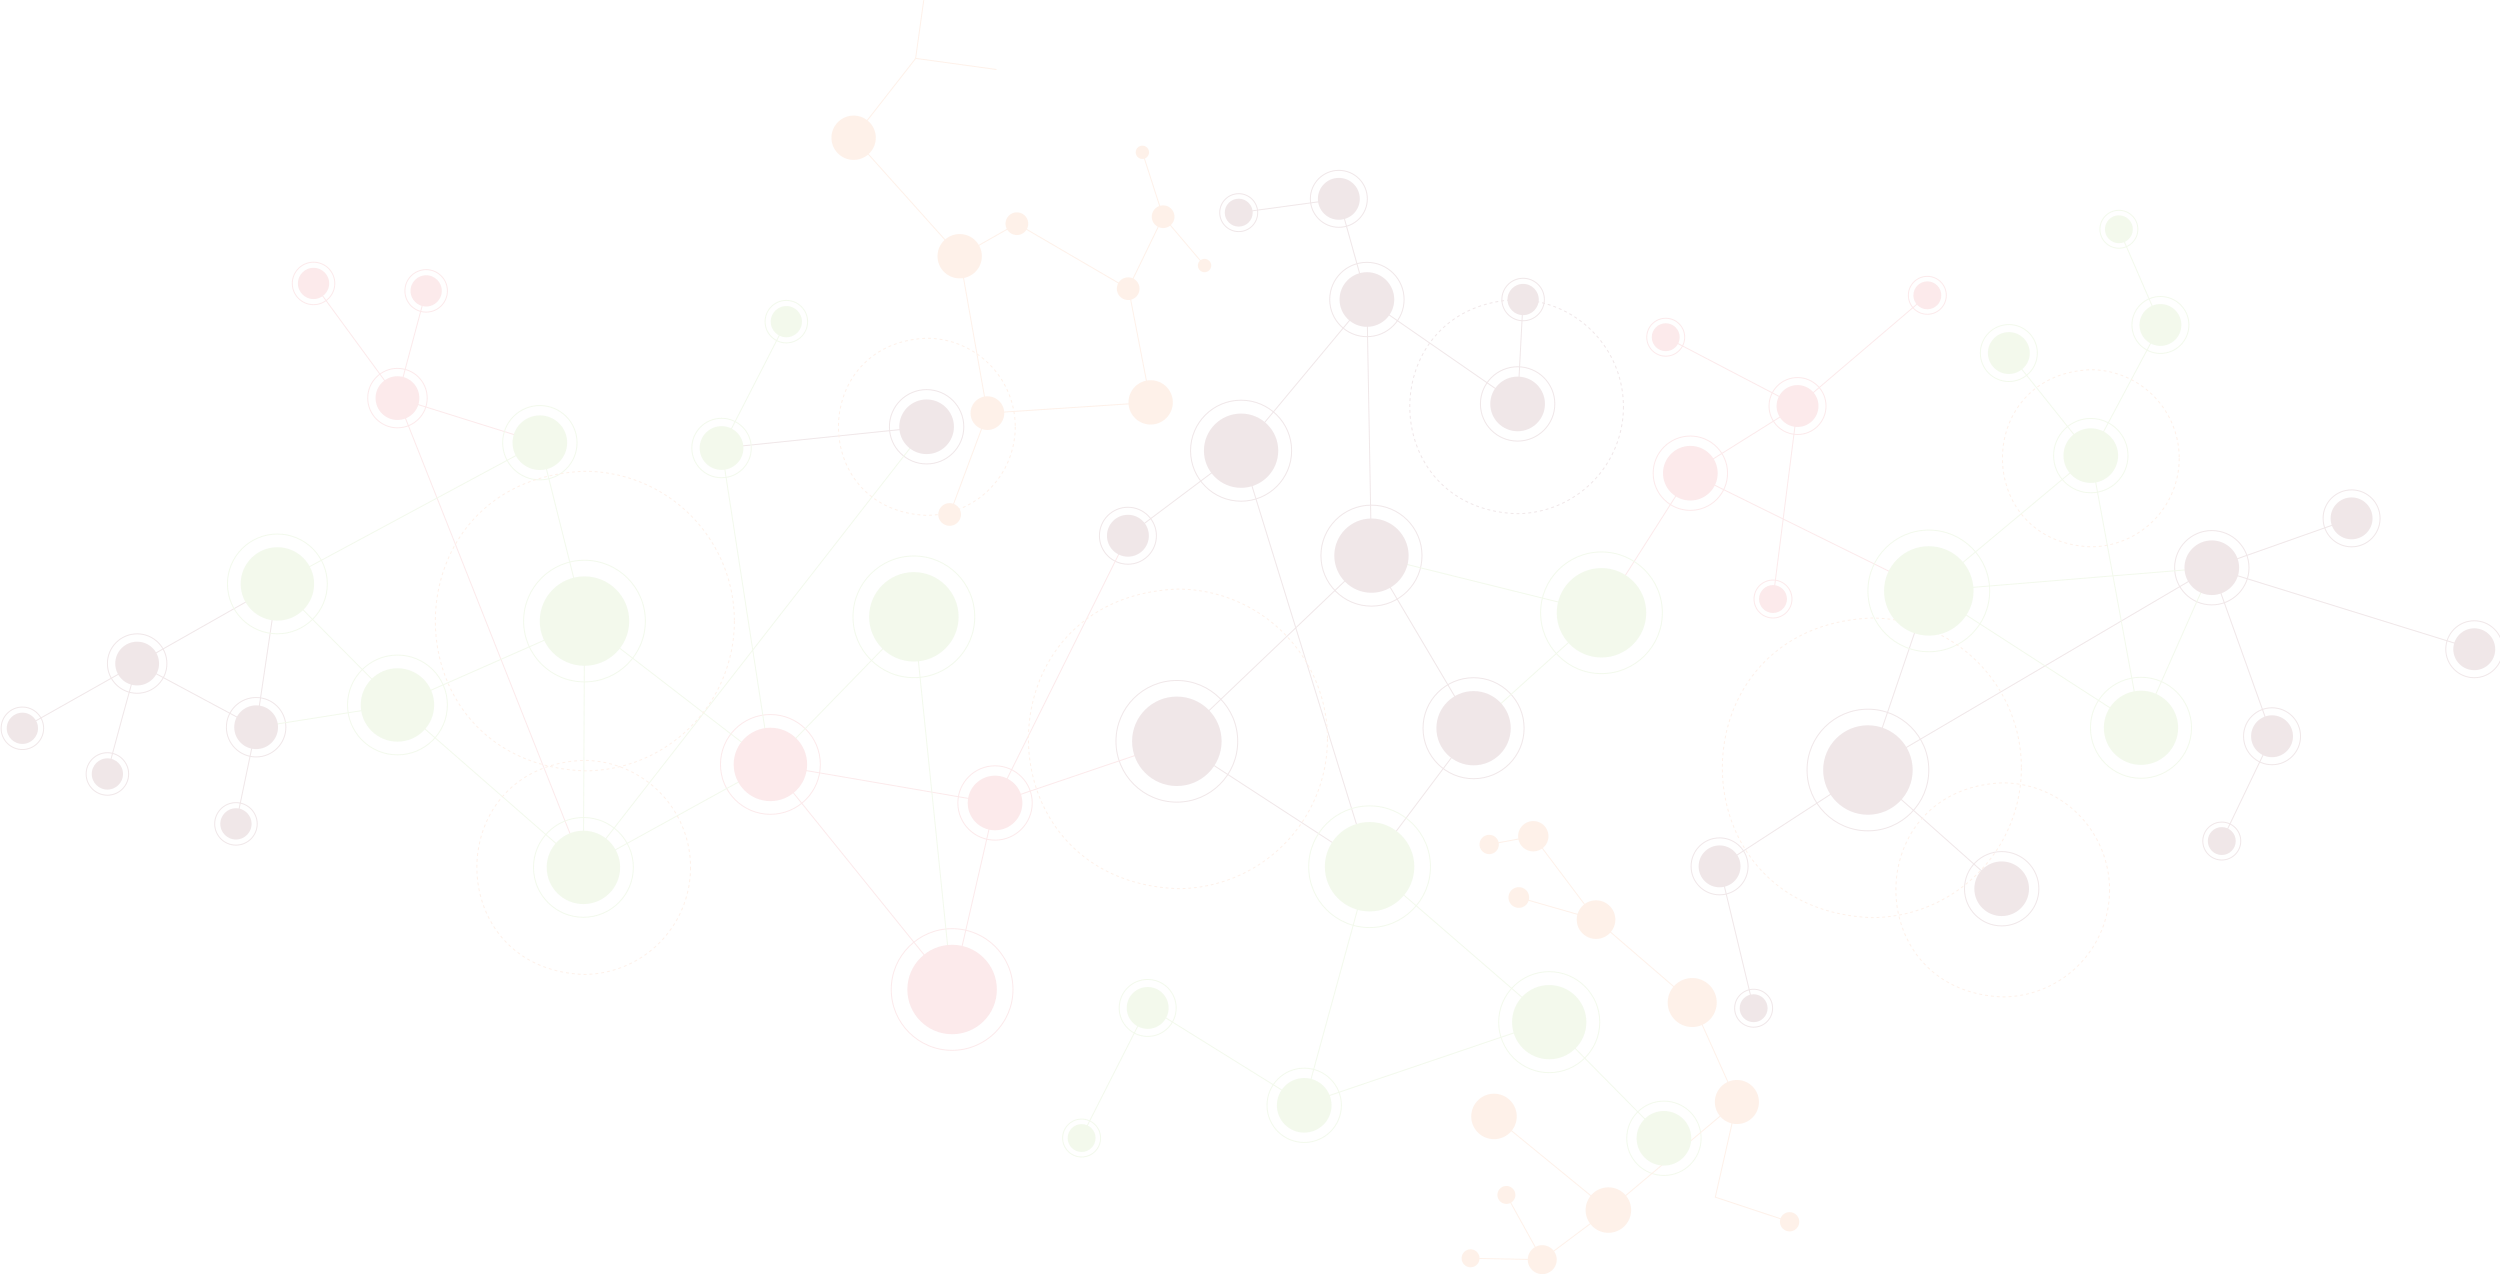 <svg width="1917" height="977" fill="none" xmlns="http://www.w3.org/2000/svg"><g opacity=".1" clip-path="url(#a)"><path d="m1696.01 435.335 46.19 129.231-38.54 80.353M1344.68 773.101l-26.11-108.775 113.75-73.877 46.7-137.314" stroke="#630716" stroke-width=".75" stroke-miterlimit="10"/><path d="m1534.89 681.496-102.5-91.07 263.65-155.091" stroke="#630716" stroke-width=".75" stroke-miterlimit="10"/><path d="m1897.27 497.842-201.26-62.483 107.18-37.882M180.923 631.756l15.481-74.109M82.371 593.478c.14-3.378 22.802-84.639 22.802-84.639l91.254 48.924 16.321-109.917-105.127 59.618-90.391 51.021M710.543 327.282l-157.259 16.262M951.665 345.617l98.525 318.988M864.887 410.803l86.778-65.186M1051.64 426.063l-3.5-196.351 115.57 80.027 4.22-80.073M1051.64 426.063l-149.263 142.37M1129.93 558.392l-78.29-132.329M949.846 163.059l76.844-10.438 21.45 77.091-96.475 115.905" stroke="#630716" stroke-width=".75" stroke-miterlimit="10"/><path d="M1244.85 311.836a82.018 82.018 0 0 1-24.05 58.02 82.158 82.158 0 0 1-58.07 24.033c-108.95-4.333-108.9-159.82 0-164.13a82.14 82.14 0 0 1 31.43 6.248 82.133 82.133 0 0 1 26.65 17.793 82.214 82.214 0 0 1 17.8 26.628 82.153 82.153 0 0 1 6.24 31.408Z" stroke="#630716" stroke-width=".75" stroke-miterlimit="10" stroke-dasharray="2.26 2.26"/><path d="M1026.62 174.288c12.07 0 21.85-9.774 21.85-21.83s-9.78-21.829-21.85-21.829c-12.06 0-21.84 9.773-21.84 21.829 0 12.056 9.78 21.83 21.84 21.83ZM710.52 355.751c15.747 0 28.514-12.756 28.514-28.492s-12.767-28.493-28.514-28.493c-15.748 0-28.514 12.757-28.514 28.493 0 15.736 12.766 28.492 28.514 28.492ZM196.404 580.432c12.593 0 22.802-10.202 22.802-22.785 0-12.584-10.209-22.785-22.802-22.785s-22.802 10.201-22.802 22.785c0 12.583 10.209 22.785 22.802 22.785ZM105.173 531.6c12.593 0 22.802-10.201 22.802-22.785 0-12.583-10.209-22.785-22.802-22.785s-22.802 10.202-22.802 22.785c0 12.584 10.21 22.785 22.802 22.785ZM82.348 609.763c9 0 16.297-7.291 16.297-16.285s-7.296-16.285-16.297-16.285c-9 0-16.297 7.291-16.297 16.285s7.296 16.285 16.297 16.285ZM17.16 574.747c9 0 16.297-7.291 16.297-16.285s-7.297-16.285-16.297-16.285S.863 549.468.863 558.462s7.296 16.285 16.297 16.285ZM1048.14 258.159c15.75 0 28.52-12.757 28.52-28.493 0-15.736-12.77-28.493-28.52-28.493s-28.51 12.757-28.51 28.493c0 15.736 12.76 28.493 28.51 28.493ZM1163.71 338.232c15.75 0 28.52-12.757 28.52-28.493 0-15.736-12.77-28.493-28.52-28.493-15.74 0-28.51 12.757-28.51 28.493 0 15.736 12.77 28.493 28.51 28.493ZM1167.93 245.951c9 0 16.3-7.291 16.3-16.285s-7.3-16.285-16.3-16.285-16.29 7.291-16.29 16.285 7.29 16.285 16.29 16.285ZM1344.68 787.639c8.04 0 14.55-6.509 14.55-14.538s-6.51-14.538-14.55-14.538c-8.03 0-14.55 6.509-14.55 14.538s6.52 14.538 14.55 14.538ZM949.846 177.596c8.035 0 14.549-6.509 14.549-14.537 0-8.029-6.514-14.538-14.549-14.538-8.034 0-14.548 6.509-14.548 14.538 0 8.028 6.514 14.537 14.548 14.537ZM1318.57 686.155c12.07 0 21.85-9.773 21.85-21.829 0-12.057-9.78-21.83-21.85-21.83-12.06 0-21.85 9.773-21.85 21.83 0 12.056 9.79 21.829 21.85 21.829ZM1432.32 637.091c25.78 0 46.68-20.882 46.68-46.642 0-25.759-20.9-46.641-46.68-46.641-25.77 0-46.67 20.882-46.67 46.641 0 25.76 20.9 46.642 46.67 46.642ZM902.401 615.075c25.778 0 46.676-20.882 46.676-46.642 0-25.759-20.898-46.641-46.676-46.641-25.779 0-46.677 20.882-46.677 46.641 0 25.76 20.898 46.642 46.677 46.642ZM1051.64 464.783c21.4 0 38.75-17.335 38.75-38.72 0-21.385-17.35-38.72-38.75-38.72s-38.75 17.335-38.75 38.72c0 21.385 17.35 38.72 38.75 38.72ZM951.665 384.314c21.401 0 38.749-17.336 38.749-38.72 0-21.385-17.348-38.721-38.749-38.721-21.401 0-38.749 17.336-38.749 38.721 0 21.384 17.348 38.72 38.749 38.72ZM1129.93 597.112c21.4 0 38.75-17.335 38.75-38.72 0-21.384-17.35-38.72-38.75-38.72s-38.75 17.336-38.75 38.72c0 21.385 17.35 38.72 38.75 38.72ZM1534.89 709.988c15.74 0 28.51-12.756 28.51-28.492s-12.77-28.493-28.51-28.493c-15.75 0-28.52 12.757-28.52 28.493 0 15.736 12.77 28.492 28.52 28.492ZM1696.01 463.828c15.75 0 28.52-12.757 28.52-28.493 0-15.736-12.77-28.492-28.52-28.492-15.74 0-28.51 12.756-28.51 28.492s12.77 28.493 28.51 28.493ZM1703.66 659.456c8.04 0 14.55-6.508 14.55-14.537s-6.51-14.538-14.55-14.538c-8.03 0-14.55 6.509-14.55 14.538s6.52 14.537 14.55 14.537ZM1803.19 419.307c12.07 0 21.85-9.774 21.85-21.83s-9.78-21.83-21.85-21.83c-12.06 0-21.84 9.774-21.84 21.83s9.78 21.83 21.84 21.83ZM1897.27 519.672c12.06 0 21.84-9.774 21.84-21.83s-9.78-21.829-21.84-21.829c-12.07 0-21.85 9.773-21.85 21.829 0 12.056 9.78 21.83 21.85 21.83ZM1742.2 586.396c12.07 0 21.85-9.774 21.85-21.83s-9.78-21.83-21.85-21.83c-12.06 0-21.84 9.774-21.84 21.83s9.78 21.83 21.84 21.83ZM180.923 648.041c9.001 0 16.297-7.291 16.297-16.285s-7.296-16.285-16.297-16.285c-9.001 0-16.297 7.291-16.297 16.285s7.296 16.285 16.297 16.285ZM1050.19 664.605l-147.813-96.172M1050.17 664.605l79.76-106.213" stroke="#630716" stroke-width=".75" stroke-miterlimit="10"/><path d="M829.379 887.188c8.035 0 14.548-6.508 14.548-14.537s-6.513-14.538-14.548-14.538-14.549 6.509-14.549 14.538 6.514 14.537 14.549 14.537Z" stroke="#82C341" stroke-width=".75" stroke-miterlimit="10"/><path d="M864.887 432.633c12.065 0 21.846-9.774 21.846-21.83s-9.781-21.829-21.846-21.829-21.846 9.773-21.846 21.829c0 12.056 9.781 21.83 21.846 21.83Z" stroke="#630716" stroke-width=".75" stroke-miterlimit="10"/><path d="m1477.88 226.451-99.53 84.896-101.07-52.769M304.772 305.266l22.009-82.217M413.955 339.467l-109.183-34.201M730.081 758.773l-139.33-172.61M304.772 305.266l142.593 359.852M240.446 217.388l64.326 87.878M763.001 615.75l-32.897 143M902.377 568.433 763.001 615.75M763.001 615.75l101.886-204.947M590.751 586.163l172.25 29.587M1296.16 362.857l-68.14 107.028M1378.35 311.347l-82.19 51.51M1359.53 459.332l18.82-147.985M1479 453.111l-182.84-90.254M304.772 328.051c12.593 0 22.801-10.201 22.801-22.785s-10.208-22.785-22.801-22.785c-12.594 0-22.802 10.201-22.802 22.785s10.208 22.785 22.802 22.785ZM730.081 805.391c25.778 0 46.676-20.882 46.676-46.641 0-25.759-20.898-46.641-46.676-46.641-25.779 0-46.677 20.882-46.677 46.641 0 25.759 20.898 46.641 46.677 46.641ZM326.781 239.334c9 0 16.297-7.291 16.297-16.285s-7.297-16.285-16.297-16.285c-9.001 0-16.297 7.291-16.297 16.285s7.296 16.285 16.297 16.285ZM240.423 233.626c9 0 16.297-7.291 16.297-16.284 0-8.994-7.297-16.285-16.297-16.285-9.001 0-16.298 7.291-16.298 16.285 0 8.993 7.297 16.284 16.298 16.284ZM763.001 644.22c15.748 0 28.514-12.757 28.514-28.493 0-15.736-12.766-28.493-28.514-28.493s-28.514 12.757-28.514 28.493c0 15.736 12.766 28.493 28.514 28.493ZM1296.16 391.35c15.75 0 28.52-12.757 28.52-28.493 0-15.736-12.77-28.493-28.52-28.493-15.74 0-28.51 12.757-28.51 28.493 0 15.736 12.77 28.493 28.51 28.493ZM1359.53 473.869c8.04 0 14.55-6.508 14.55-14.537s-6.51-14.538-14.55-14.538c-8.03 0-14.54 6.509-14.54 14.538s6.51 14.537 14.54 14.537Z" stroke="#DE2531" stroke-width=".75" stroke-miterlimit="10"/><path d="M1277.28 273.115c8.03 0 14.55-6.508 14.55-14.537s-6.52-14.538-14.55-14.538c-8.03 0-14.55 6.509-14.55 14.538s6.52 14.537 14.55 14.537ZM1477.88 240.988c8.04 0 14.55-6.508 14.55-14.537s-6.51-14.538-14.55-14.538c-8.03 0-14.55 6.509-14.55 14.538s6.52 14.537 14.55 14.537ZM1378.35 333.176c12.06 0 21.85-9.773 21.85-21.829 0-12.057-9.79-21.83-21.85-21.83-12.07 0-21.85 9.773-21.85 21.83 0 12.056 9.78 21.829 21.85 21.829ZM590.751 624.417c21.143 0 38.283-17.127 38.283-38.254 0-21.128-17.14-38.255-38.283-38.255s-38.283 17.127-38.283 38.255c0 21.127 17.14 38.254 38.283 38.254Z" stroke="#DE2531" stroke-width=".75" stroke-miterlimit="10"/><path d="M448.181 522.887c25.779 0 46.676-20.882 46.676-46.641 0-25.76-20.897-46.642-46.676-46.642-25.779 0-46.676 20.882-46.676 46.642 0 25.759 20.897 46.641 46.676 46.641ZM304.772 578.824c21.143 0 38.282-17.127 38.282-38.254 0-21.128-17.139-38.255-38.282-38.255-21.144 0-38.283 17.127-38.283 38.255 0 21.127 17.139 38.254 38.283 38.254ZM413.955 367.959c15.748 0 28.514-12.756 28.514-28.492 0-15.737-12.766-28.493-28.514-28.493s-28.514 12.756-28.514 28.493c0 15.736 12.766 28.492 28.514 28.492ZM602.968 262.935c9.001 0 16.297-7.291 16.297-16.285s-7.296-16.285-16.297-16.285c-9 0-16.297 7.291-16.297 16.285s7.297 16.285 16.297 16.285ZM1000.07 876.052c15.74 0 28.51-12.756 28.51-28.492s-12.77-28.493-28.51-28.493c-15.751 0-28.517 12.757-28.517 28.493 0 15.736 12.766 28.492 28.517 28.492ZM880.042 794.721c12.065 0 21.846-9.773 21.846-21.83 0-12.056-9.781-21.829-21.846-21.829s-21.846 9.773-21.846 21.829c0 12.057 9.781 21.83 21.846 21.83ZM700.751 519.625c25.778 0 46.676-20.882 46.676-46.641 0-25.759-20.898-46.641-46.676-46.641-25.779 0-46.677 20.882-46.677 46.641 0 25.759 20.898 46.641 46.677 46.641ZM212.701 486.007c21.143 0 38.283-17.127 38.283-38.254s-17.14-38.254-38.283-38.254-38.283 17.127-38.283 38.254 17.14 38.254 38.283 38.254ZM447.365 703.372c21.143 0 38.283-17.127 38.283-38.254 0-21.128-17.14-38.255-38.283-38.255s-38.283 17.127-38.283 38.255c0 21.127 17.14 38.254 38.283 38.254ZM553.284 366.328c12.594 0 22.802-10.201 22.802-22.784 0-12.584-10.208-22.785-22.802-22.785-12.593 0-22.802 10.201-22.802 22.785 0 12.583 10.209 22.784 22.802 22.784ZM1228.02 516.527c25.77 0 46.67-20.882 46.67-46.642 0-25.759-20.9-46.641-46.67-46.641-25.78 0-46.68 20.882-46.68 46.641 0 25.76 20.9 46.642 46.68 46.642ZM1479 499.753c25.78 0 46.68-20.882 46.68-46.642 0-25.759-20.9-46.641-46.68-46.641s-46.68 20.882-46.68 46.641c0 25.76 20.9 46.642 46.68 46.642ZM1050.19 711.247c25.78 0 46.68-20.883 46.68-46.642 0-25.759-20.9-46.641-46.68-46.641s-46.67 20.882-46.67 46.641c0 25.759 20.89 46.642 46.67 46.642ZM1187.94 822.515c21.4 0 38.75-17.336 38.75-38.72 0-21.385-17.35-38.721-38.75-38.721s-38.75 17.336-38.75 38.721c0 21.384 17.35 38.72 38.75 38.72ZM1275.9 901.33c15.75 0 28.52-12.757 28.52-28.493 0-15.736-12.77-28.492-28.52-28.492-15.74 0-28.51 12.756-28.51 28.492s12.77 28.493 28.51 28.493ZM1540.39 292.546c12.06 0 21.84-9.774 21.84-21.83s-9.78-21.83-21.84-21.83c-12.07 0-21.85 9.774-21.85 21.83s9.78 21.83 21.85 21.83ZM1603.22 377.861c15.75 0 28.52-12.757 28.52-28.493 0-15.736-12.77-28.493-28.52-28.493s-28.51 12.757-28.51 28.493c0 15.736 12.76 28.493 28.51 28.493ZM1656.61 271.019c12.07 0 21.85-9.774 21.85-21.83s-9.78-21.83-21.85-21.83c-12.06 0-21.84 9.774-21.84 21.83s9.78 21.83 21.84 21.83ZM1641.71 596.786c21.4 0 38.75-17.335 38.75-38.72 0-21.385-17.35-38.72-38.75-38.72s-38.75 17.335-38.75 38.72c0 21.385 17.35 38.72 38.75 38.72ZM1624.76 190.34c8.04 0 14.55-6.509 14.55-14.538s-6.51-14.537-14.55-14.537c-8.03 0-14.54 6.508-14.54 14.537s6.51 14.538 14.54 14.538ZM447.365 665.118l.839-188.872" stroke="#82C341" stroke-width=".75" stroke-miterlimit="10"/><path d="M448.274 477.271 304.772 540.57l-92.071-92.817 201.254-108.286 34.249 136.779" stroke="#82C341" stroke-width=".75" stroke-miterlimit="10"/><path d="m196.427 557.67 108.345-17.1 142.57 124.548M602.968 246.65l-49.684 96.894M700.751 473.031l29.33 285.742M553.284 343.544l37.467 242.595 110-113.108M447.388 665.141l263.155-337.859M448.204 476.246l142.547 109.917-143.363 78.978M829.379 871.672l50.663-99.782 120.028 74.668 50.12-182.955 137.75 119.213-187.87 63.765M1275.9 872.861l-87.96-89.066M1228.02 469.885l-176.38-43.822M1228.02 469.885l-98.09 88.507M1540.39 270.716l62.83 78.652 53.39-100.179-31.85-73.387M1696.04 435.335l-54.37 122.731M1479.02 453.135l124.2-103.767 38.45 208.698-162.65-104.931Zm0 0 216.99-17.8" stroke="#82C341" stroke-width=".75" stroke-miterlimit="10"/><path d="M563.123 476.246c0 30.461-12.11 59.675-33.666 81.215a114.982 114.982 0 0 1-81.276 33.641c-152.479-6.034-152.432-223.655 0-229.713a114.982 114.982 0 0 1 81.276 33.641 114.813 114.813 0 0 1 33.666 81.216Z" stroke="#F37021" stroke-width=".75" stroke-miterlimit="10" stroke-dasharray="2.18 2.18"/><path d="M529.503 665.141a82.006 82.006 0 0 1-6.253 31.406 82.05 82.05 0 0 1-17.806 26.623 82.113 82.113 0 0 1-26.648 17.785 82.173 82.173 0 0 1-31.431 6.239c-108.927-4.333-108.904-159.82 0-164.13a82.165 82.165 0 0 1 58.08 24.04 82.045 82.045 0 0 1 24.058 58.037Z" stroke="#F37021" stroke-width=".75" stroke-miterlimit="10" stroke-dasharray="2.26 2.26"/><path d="M778.482 327.259a67.857 67.857 0 0 1-19.899 48.004 67.962 67.962 0 0 1-48.04 19.884c-90.135-3.564-90.112-132.212 0-135.777a67.978 67.978 0 0 1 48.04 19.884 67.845 67.845 0 0 1 19.899 48.005Z" stroke="#F37021" stroke-width=".75" stroke-miterlimit="10" stroke-dasharray="2.23 2.23"/><path d="M1017.9 566.57c0 30.461-12.11 59.675-33.663 81.215a114.986 114.986 0 0 1-81.277 33.641c-152.479-6.034-152.432-223.655 0-229.713a114.986 114.986 0 0 1 81.277 33.641 114.823 114.823 0 0 1 33.663 81.216ZM1549.99 588.772c0 30.462-12.11 59.676-33.66 81.216a114.994 114.994 0 0 1-81.28 33.64c-152.48-6.057-152.43-223.655 0-229.712 30.49 0 59.72 12.101 81.28 33.64a114.833 114.833 0 0 1 33.66 81.216Z" stroke="#F37021" stroke-width=".75" stroke-miterlimit="10" stroke-dasharray="2.18 2.18"/><path d="M1617.61 682.358a81.99 81.99 0 0 1-6.26 31.409 81.896 81.896 0 0 1-17.8 26.628 82.146 82.146 0 0 1-26.65 17.792 82.194 82.194 0 0 1-31.43 6.247c-108.93-4.333-108.91-159.82 0-164.13a82.187 82.187 0 0 1 31.43 6.24 82.023 82.023 0 0 1 44.45 44.408 81.971 81.971 0 0 1 6.26 31.406Z" stroke="#F37021" stroke-width=".75" stroke-miterlimit="10" stroke-dasharray="2.26 2.26"/><path d="M1671.02 351.395a67.867 67.867 0 0 1-19.9 48.004 67.958 67.958 0 0 1-48.04 19.884c-90.13-3.587-90.11-132.212 0-135.777 18.02 0 35.3 7.153 48.04 19.884a67.87 67.87 0 0 1 19.9 48.005Z" stroke="#F37021" stroke-width=".75" stroke-miterlimit="10" stroke-dasharray="2.23 2.23"/><path d="m1127.65 964.862 54.95 1.048 50.73-37.998 98.53-82.892-34.27-76.276-73.77-63.578-48.1-63.951-33.81 6.336M1145.6 856.087l87.68 71.779M1155.11 916.287l27.46 49.624" stroke="#F37021" stroke-width=".75" stroke-miterlimit="10"/><path d="m1372.26 936.859-56.98-18.871 16.58-72.968M865.377 221.372l16.926 87.179M779.741 171.539l-43.855 24.928M702.103 44.731 708.328.116M654.634 105.607l47.469-60.76M654.634 105.747l81.252 90.72M757.149 316.798l-21.263-120.331M882.327 308.551l-125.178 8.247M779.741 171.539l85.356 49.833M891.886 166.18l-26.789 55.192M875.985 116.79l15.901 49.39M923.641 203.619l-31.779-37.439M728.192 394.495l28.957-77.697M764.074 53.304l-61.901-8.526M1164.62 688.205l59.2 16.984" stroke="#F37021" stroke-width=".75" stroke-miterlimit="10"/><path d="M1026.62 168.51c8.87 0 16.07-7.187 16.07-16.052 0-8.865-7.2-16.052-16.07-16.052-8.87 0-16.06 7.187-16.06 16.052 0 8.865 7.19 16.052 16.06 16.052ZM864.887 426.855c8.872 0 16.064-7.187 16.064-16.052 0-8.865-7.192-16.052-16.064-16.052s-16.064 7.187-16.064 16.052c0 8.865 7.192 16.052 16.064 16.052ZM710.52 348.203c11.576 0 20.96-9.377 20.96-20.944 0-11.568-9.384-20.945-20.96-20.945s-20.96 9.377-20.96 20.945c0 11.567 9.384 20.944 20.96 20.944ZM17.16 570.437c6.618 0 11.983-5.361 11.983-11.975 0-6.613-5.365-11.975-11.983-11.975-6.619 0-11.984 5.362-11.984 11.975 0 6.614 5.365 11.975 11.984 11.975ZM1048.14 250.61c11.58 0 20.96-9.377 20.96-20.944 0-11.567-9.38-20.945-20.96-20.945-11.57 0-20.96 9.378-20.96 20.945s9.39 20.944 20.96 20.944ZM1163.71 330.683c11.58 0 20.96-9.377 20.96-20.944 0-11.567-9.38-20.944-20.96-20.944-11.57 0-20.96 9.377-20.96 20.944 0 11.567 9.39 20.944 20.96 20.944ZM1167.93 241.641c6.62 0 11.99-5.362 11.99-11.975 0-6.614-5.37-11.975-11.99-11.975s-11.98 5.361-11.98 11.975c0 6.613 5.36 11.975 11.98 11.975ZM1703.66 655.612c5.91 0 10.7-4.787 10.7-10.693s-4.79-10.694-10.7-10.694c-5.91 0-10.7 4.788-10.7 10.694 0 5.906 4.79 10.693 10.7 10.693ZM949.846 173.752c5.911 0 10.702-4.788 10.702-10.693 0-5.906-4.791-10.694-10.702-10.694-5.91 0-10.701 4.788-10.701 10.694 0 5.905 4.791 10.693 10.701 10.693ZM1318.57 680.378c8.87 0 16.06-7.187 16.06-16.052 0-8.866-7.19-16.052-16.06-16.052-8.87 0-16.06 7.186-16.06 16.052 0 8.865 7.19 16.052 16.06 16.052ZM1803.19 413.529c8.87 0 16.07-7.187 16.07-16.052 0-8.865-7.2-16.052-16.07-16.052-8.87 0-16.06 7.187-16.06 16.052 0 8.865 7.19 16.052 16.06 16.052ZM1897.27 513.894c8.87 0 16.06-7.187 16.06-16.052 0-8.865-7.19-16.052-16.06-16.052-8.87 0-16.07 7.187-16.07 16.052 0 8.865 7.2 16.052 16.07 16.052ZM1742.2 580.618c8.87 0 16.06-7.187 16.06-16.052 0-8.865-7.19-16.052-16.06-16.052-8.87 0-16.06 7.187-16.06 16.052 0 8.865 7.19 16.052 16.06 16.052ZM1432.32 624.743c18.96 0 34.32-15.354 34.32-34.294 0-18.94-15.36-34.293-34.32-34.293-18.95 0-34.32 15.353-34.32 34.293 0 18.94 15.37 34.294 34.32 34.294ZM902.401 602.727c18.954 0 34.319-15.354 34.319-34.294 0-18.939-15.365-34.293-34.319-34.293s-34.32 15.354-34.32 34.293c0 18.94 15.366 34.294 34.32 34.294ZM1051.64 454.532c15.73 0 28.49-12.746 28.49-28.469s-12.76-28.469-28.49-28.469c-15.74 0-28.49 12.746-28.49 28.469s12.75 28.469 28.49 28.469ZM951.665 374.063c15.735 0 28.491-12.746 28.491-28.469 0-15.724-12.756-28.47-28.491-28.47s-28.491 12.746-28.491 28.47c0 15.723 12.756 28.469 28.491 28.469ZM1129.93 586.862c15.74 0 28.49-12.747 28.49-28.47 0-15.723-12.75-28.469-28.49-28.469-15.73 0-28.49 12.746-28.49 28.469s12.76 28.47 28.49 28.47ZM1344.68 783.795c5.91 0 10.7-4.788 10.7-10.694 0-5.906-4.79-10.693-10.7-10.693-5.91 0-10.7 4.787-10.7 10.693s4.79 10.694 10.7 10.694ZM196.404 574.421c9.271 0 16.787-7.51 16.787-16.774 0-9.264-7.516-16.774-16.787-16.774-9.271 0-16.787 7.51-16.787 16.774 0 9.264 7.516 16.774 16.787 16.774ZM105.173 525.589c9.271 0 16.787-7.51 16.787-16.774 0-9.264-7.516-16.774-16.787-16.774-9.27 0-16.787 7.51-16.787 16.774 0 9.264 7.516 16.774 16.787 16.774ZM180.923 643.731c6.619 0 11.984-5.362 11.984-11.975 0-6.614-5.365-11.975-11.984-11.975-6.618 0-11.984 5.361-11.984 11.975 0 6.613 5.366 11.975 11.984 11.975ZM82.348 605.453c6.618 0 11.984-5.361 11.984-11.975 0-6.613-5.365-11.975-11.984-11.975-6.618 0-11.984 5.362-11.984 11.975 0 6.614 5.365 11.975 11.984 11.975ZM1534.89 702.44c11.57 0 20.96-9.377 20.96-20.944 0-11.568-9.39-20.945-20.96-20.945-11.58 0-20.96 9.377-20.96 20.945 0 11.567 9.38 20.944 20.96 20.944ZM1696.01 456.28c11.58 0 20.96-9.377 20.96-20.945 0-11.567-9.38-20.944-20.96-20.944-11.57 0-20.96 9.377-20.96 20.944 0 11.568 9.39 20.945 20.96 20.945Z" fill="#630716"/><path d="M1477.88 237.144c5.91 0 10.7-4.787 10.7-10.693s-4.79-10.694-10.7-10.694c-5.91 0-10.7 4.788-10.7 10.694 0 5.906 4.79 10.693 10.7 10.693ZM304.772 322.04c9.271 0 16.786-7.51 16.786-16.774 0-9.264-7.515-16.774-16.786-16.774s-16.787 7.51-16.787 16.774c0 9.264 7.516 16.774 16.787 16.774ZM730.081 793.044c18.954 0 34.319-15.354 34.319-34.294 0-18.94-15.365-34.294-34.319-34.294s-34.32 15.354-34.32 34.294c0 18.94 15.366 34.294 34.32 34.294ZM326.781 235.024c6.618 0 11.984-5.361 11.984-11.975 0-6.613-5.366-11.975-11.984-11.975-6.619 0-11.984 5.362-11.984 11.975 0 6.614 5.365 11.975 11.984 11.975ZM240.423 229.316c6.618 0 11.983-5.361 11.983-11.975 0-6.613-5.365-11.974-11.983-11.974-6.619 0-11.984 5.361-11.984 11.974 0 6.614 5.365 11.975 11.984 11.975ZM763.001 636.672c11.576 0 20.96-9.378 20.96-20.945s-9.384-20.944-20.96-20.944-20.96 9.377-20.96 20.944c0 11.567 9.384 20.945 20.96 20.945ZM1296.16 383.801c11.58 0 20.96-9.377 20.96-20.944 0-11.567-9.38-20.944-20.96-20.944-11.57 0-20.96 9.377-20.96 20.944 0 11.567 9.39 20.944 20.96 20.944ZM1359.53 470.025c5.91 0 10.71-4.787 10.71-10.693s-4.8-10.694-10.71-10.694c-5.91 0-10.7 4.788-10.7 10.694 0 5.906 4.79 10.693 10.7 10.693ZM1277.28 269.271c5.91 0 10.7-4.787 10.7-10.693s-4.79-10.694-10.7-10.694c-5.91 0-10.7 4.788-10.7 10.694 0 5.906 4.79 10.693 10.7 10.693ZM1378.35 327.398c8.87 0 16.06-7.186 16.06-16.051 0-8.866-7.19-16.052-16.06-16.052-8.87 0-16.06 7.186-16.06 16.052 0 8.865 7.19 16.051 16.06 16.051ZM590.751 614.306c15.555 0 28.165-12.6 28.165-28.143 0-15.543-12.61-28.144-28.165-28.144-15.554 0-28.164 12.601-28.164 28.144 0 15.543 12.61 28.143 28.164 28.143Z" fill="#DE2531"/><path d="M1624.76 186.496c5.91 0 10.71-4.788 10.71-10.694 0-5.906-4.8-10.693-10.71-10.693-5.91 0-10.7 4.787-10.7 10.693s4.79 10.694 10.7 10.694ZM700.751 507.278c18.954 0 34.319-15.354 34.319-34.294 0-18.94-15.365-34.294-34.319-34.294s-34.32 15.354-34.32 34.294c0 18.94 15.366 34.294 34.32 34.294ZM212.701 475.896c15.555 0 28.165-12.6 28.165-28.143 0-15.543-12.61-28.143-28.165-28.143-15.554 0-28.164 12.6-28.164 28.143 0 15.543 12.61 28.143 28.164 28.143ZM447.365 693.261c15.555 0 28.164-12.6 28.164-28.143 0-15.543-12.609-28.144-28.164-28.144-15.555 0-28.164 12.601-28.164 28.144 0 15.543 12.609 28.143 28.164 28.143ZM1228.02 504.179c18.95 0 34.32-15.354 34.32-34.294 0-18.94-15.37-34.293-34.32-34.293-18.96 0-34.32 15.353-34.32 34.293 0 18.94 15.36 34.294 34.32 34.294ZM1050.19 698.899c18.96 0 34.32-15.354 34.32-34.294 0-18.94-15.36-34.294-34.32-34.294-18.95 0-34.32 15.354-34.32 34.294 0 18.94 15.37 34.294 34.32 34.294ZM1641.71 586.536c15.74 0 28.49-12.747 28.49-28.47 0-15.723-12.75-28.469-28.49-28.469-15.73 0-28.49 12.746-28.49 28.469s12.76 28.47 28.49 28.47ZM553.284 360.318c9.271 0 16.787-7.51 16.787-16.774 0-9.265-7.516-16.775-16.787-16.775-9.271 0-16.786 7.51-16.786 16.775 0 9.264 7.515 16.774 16.786 16.774ZM602.968 258.625c6.619 0 11.984-5.362 11.984-11.975 0-6.614-5.365-11.975-11.984-11.975-6.618 0-11.984 5.361-11.984 11.975 0 6.613 5.366 11.975 11.984 11.975ZM1603.22 370.312c11.58 0 20.96-9.377 20.96-20.944 0-11.567-9.38-20.944-20.96-20.944-11.57 0-20.96 9.377-20.96 20.944 0 11.567 9.39 20.944 20.96 20.944ZM1656.61 265.241c8.87 0 16.07-7.187 16.07-16.052 0-8.865-7.2-16.052-16.07-16.052-8.87 0-16.06 7.187-16.06 16.052 0 8.865 7.19 16.052 16.06 16.052ZM1479 487.405c18.95 0 34.32-15.354 34.32-34.294 0-18.94-15.37-34.294-34.32-34.294-18.95 0-34.32 15.354-34.32 34.294 0 18.94 15.37 34.294 34.32 34.294ZM1187.94 812.264c15.73 0 28.49-12.746 28.49-28.469s-12.76-28.47-28.49-28.47c-15.74 0-28.49 12.747-28.49 28.47 0 15.723 12.75 28.469 28.49 28.469ZM448.181 510.539c18.954 0 34.32-15.353 34.32-34.293 0-18.94-15.366-34.294-34.32-34.294s-34.319 15.354-34.319 34.294c0 18.94 15.365 34.293 34.319 34.293ZM304.772 568.713c15.554 0 28.164-12.6 28.164-28.143 0-15.543-12.61-28.144-28.164-28.144-15.555 0-28.165 12.601-28.165 28.144 0 15.543 12.61 28.143 28.165 28.143ZM413.955 360.411c11.576 0 20.96-9.377 20.96-20.944 0-11.568-9.384-20.945-20.96-20.945s-20.96 9.377-20.96 20.945c0 11.567 9.384 20.944 20.96 20.944ZM1000.07 868.504c11.57 0 20.96-9.377 20.96-20.944 0-11.568-9.39-20.945-20.96-20.945-11.579 0-20.963 9.377-20.963 20.945 0 11.567 9.384 20.944 20.963 20.944ZM829.379 883.345c5.91 0 10.701-4.788 10.701-10.694 0-5.906-4.791-10.693-10.701-10.693-5.911 0-10.702 4.787-10.702 10.693s4.791 10.694 10.702 10.694ZM880.042 788.943c8.872 0 16.064-7.186 16.064-16.052 0-8.865-7.192-16.052-16.064-16.052s-16.064 7.187-16.064 16.052c0 8.866 7.192 16.052 16.064 16.052ZM1540.39 286.768c8.87 0 16.06-7.187 16.06-16.052 0-8.865-7.19-16.052-16.06-16.052-8.87 0-16.07 7.187-16.07 16.052 0 8.865 7.2 16.052 16.07 16.052ZM1275.9 893.782c11.58 0 20.96-9.377 20.96-20.945 0-11.567-9.38-20.944-20.96-20.944-11.57 0-20.96 9.377-20.96 20.944 0 11.568 9.39 20.945 20.96 20.945Z" fill="#82C341"/><path d="M1127.65 971.735a6.874 6.874 0 1 0-6.88-6.873 6.876 6.876 0 0 0 6.88 6.873ZM1223.84 719.96c8.18 0 14.81-6.624 14.81-14.794 0-8.17-6.63-14.794-14.81-14.794-8.17 0-14.8 6.624-14.8 14.794 0 8.17 6.63 14.794 14.8 14.794ZM1297.59 787.522c10.38 0 18.79-8.407 18.79-18.778 0-10.37-8.41-18.777-18.79-18.777-10.38 0-18.79 8.407-18.79 18.777 0 10.371 8.41 18.778 18.79 18.778ZM1145.6 873.513c9.63 0 17.44-7.802 17.44-17.427 0-9.624-7.81-17.426-17.44-17.426-9.63 0-17.44 7.802-17.44 17.426 0 9.625 7.81 17.427 17.44 17.427ZM1233.31 945.316c9.63 0 17.44-7.802 17.44-17.427 0-9.624-7.81-17.426-17.44-17.426-9.63 0-17.44 7.802-17.44 17.426 0 9.625 7.81 17.427 17.44 17.427ZM1331.86 861.911c9.34 0 16.9-7.562 16.9-16.891 0-9.328-7.56-16.89-16.9-16.89s-16.9 7.562-16.9 16.89c0 9.329 7.56 16.891 16.9 16.891ZM1182.6 977c6.13 0 11.1-4.965 11.1-11.089 0-6.125-4.97-11.09-11.1-11.09s-11.1 4.965-11.1 11.09c0 6.124 4.97 11.089 11.1 11.089ZM1155.11 923.16c3.8 0 6.88-3.077 6.88-6.873a6.876 6.876 0 0 0-6.88-6.873c-3.8 0-6.88 3.077-6.88 6.873a6.876 6.876 0 0 0 6.88 6.873ZM1164.62 696.126c4.38 0 7.93-3.546 7.93-7.921 0-4.374-3.55-7.921-7.93-7.921a7.917 7.917 0 0 0-7.92 7.921 7.916 7.916 0 0 0 7.92 7.921ZM1175.72 652.84c6.43 0 11.63-5.205 11.63-11.625 0-6.421-5.2-11.626-11.63-11.626-6.42 0-11.63 5.205-11.63 11.626 0 6.42 5.21 11.625 11.63 11.625ZM1141.91 654.937c4.09 0 7.39-3.307 7.39-7.386 0-4.078-3.3-7.385-7.39-7.385a7.389 7.389 0 0 0-7.39 7.385 7.389 7.389 0 0 0 7.39 7.386ZM654.564 122.614c9.387 0 16.997-7.604 16.997-16.984 0-9.38-7.61-16.983-16.997-16.983s-16.996 7.603-16.996 16.983 7.609 16.984 16.996 16.984ZM735.886 213.451c9.387 0 16.997-7.604 16.997-16.984 0-9.38-7.61-16.984-16.997-16.984s-16.996 7.604-16.996 16.984c0 9.38 7.609 16.984 16.996 16.984ZM779.741 180.229c4.803 0 8.697-3.891 8.697-8.69 0-4.8-3.894-8.69-8.697-8.69-4.803 0-8.696 3.89-8.696 8.69 0 4.799 3.893 8.69 8.696 8.69ZM865.097 230.062c4.803 0 8.696-3.891 8.696-8.69 0-4.799-3.893-8.69-8.696-8.69s-8.696 3.891-8.696 8.69c0 4.799 3.893 8.69 8.696 8.69ZM891.886 174.87c4.803 0 8.696-3.89 8.696-8.69 0-4.799-3.893-8.69-8.696-8.69s-8.697 3.891-8.697 8.69c0 4.8 3.894 8.69 8.697 8.69ZM875.985 121.892a5.104 5.104 0 0 0 5.106-5.102 5.104 5.104 0 0 0-5.106-5.102 5.104 5.104 0 0 0-5.106 5.102 5.104 5.104 0 0 0 5.106 5.102ZM923.641 208.721a5.104 5.104 0 0 0 5.105-5.102 5.104 5.104 0 0 0-5.105-5.102 5.104 5.104 0 0 0-5.106 5.102 5.104 5.104 0 0 0 5.106 5.102ZM728.169 403.185c4.803 0 8.696-3.891 8.696-8.69 0-4.799-3.893-8.69-8.696-8.69s-8.697 3.891-8.697 8.69c0 4.799 3.894 8.69 8.697 8.69ZM882.327 325.535c9.387 0 16.996-7.604 16.996-16.984 0-9.38-7.609-16.984-16.996-16.984-9.387 0-16.997 7.604-16.997 16.984 0 9.38 7.61 16.984 16.997 16.984ZM757.149 329.705c7.134 0 12.917-5.779 12.917-12.907s-5.783-12.907-12.917-12.907c-7.133 0-12.916 5.779-12.916 12.907s5.783 12.907 12.916 12.907ZM1372.26 944.244c4.09 0 7.4-3.307 7.4-7.385 0-4.079-3.31-7.386-7.4-7.386a7.389 7.389 0 0 0-7.39 7.386 7.389 7.389 0 0 0 7.39 7.385Z" fill="#F37021"/></g><defs><clipPath id="a"><path fill="#fff" d="M0 0h1920v977H0z"/></clipPath></defs></svg>